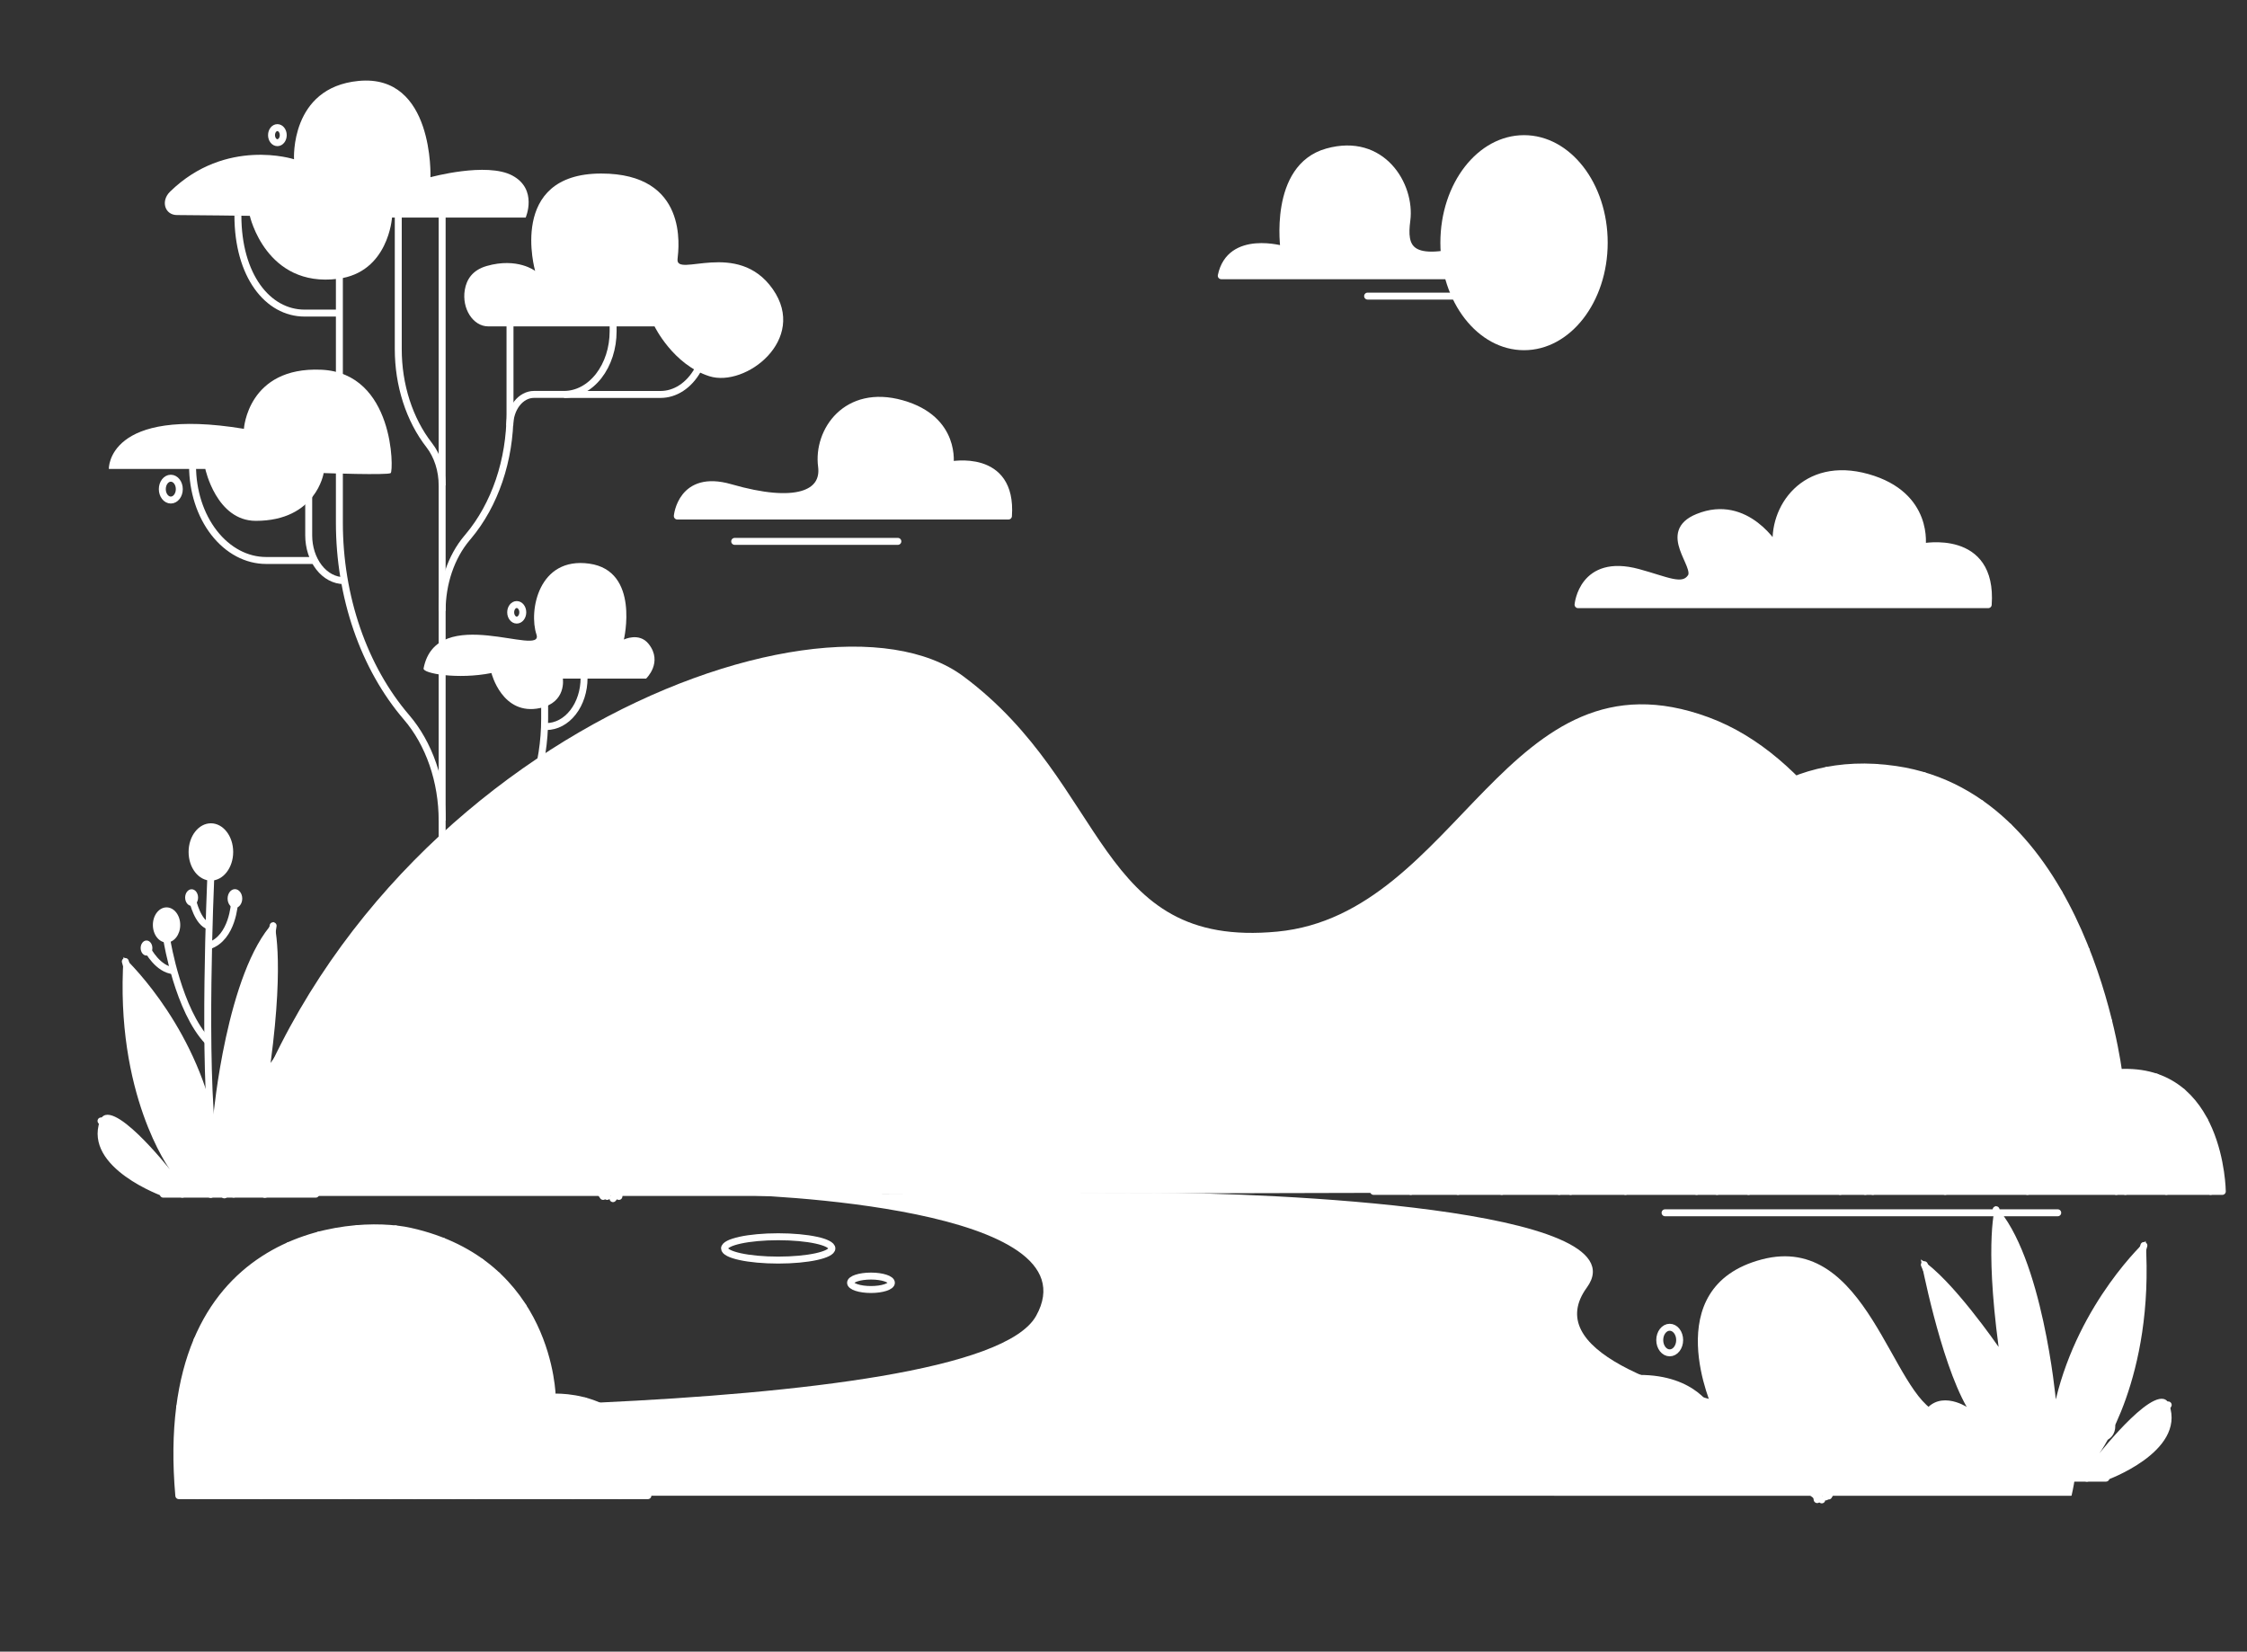 <svg width="970" height="713" viewBox="0 0 970 713" fill="none" xmlns="http://www.w3.org/2000/svg">
<rect x="0" y="0" width="970" height="713" fill="#333333" stroke="none"/>
<path d="M96.858 516.129C143.194 328.437 352.788 245.037 415.885 291.97C478.983 338.904 472.832 409.722 551.438 402.159C630.044 394.596 650.147 277.344 737.632 309.664C825.117 341.984 856.177 514.299 856.177 514.299" fill="white"/>
<path d="M190.868 93.337V512.036" stroke="white" stroke-width="3" stroke-miterlimit="10"/>
<path d="M264.676 140.587V143.027C264.676 150.25 262.444 157.176 258.47 162.284C254.496 167.391 249.107 170.26 243.487 170.26H230.517C227.749 170.26 225.093 171.674 223.135 174.19C221.177 176.707 220.077 180.12 220.077 183.678" stroke="white" stroke-width="3" stroke-miterlimit="10"/>
<path d="M243.487 170.278H285.153C288.274 170.279 291.351 169.33 294.132 167.509C296.912 165.688 299.318 163.046 301.151 159.8" stroke="white" stroke-width="3" stroke-miterlimit="10"/>
<path d="M171.928 93.318V150.73C171.925 158.417 173.101 166.03 175.388 173.133C177.676 180.236 181.03 186.69 185.259 192.126C187.037 194.412 188.448 197.125 189.411 200.112C190.373 203.099 190.868 206.3 190.868 209.533" stroke="white" stroke-width="3" stroke-miterlimit="10"/>
<path d="M220.162 140.587V178.604C220.163 188.542 218.567 198.373 215.475 207.482C212.382 216.59 207.86 224.78 202.191 231.539L201.541 232.314C198.174 236.326 195.489 241.189 193.652 246.597C191.816 252.005 190.868 257.842 190.868 263.743" stroke="white" stroke-width="3" stroke-miterlimit="10"/>
<path d="M146.506 119.862V225.629C146.506 241.457 149.084 257.109 154.075 271.579C159.065 286.049 166.358 299.016 175.483 309.646C180.328 315.289 184.2 322.174 186.85 329.857C189.5 337.54 190.869 345.851 190.868 354.255" stroke="white" stroke-width="3" stroke-miterlimit="10"/>
<path d="M102.699 92.983C102.699 119.014 115.593 135.159 131.5 135.159H146.506" stroke="white" stroke-width="3" stroke-miterlimit="10"/>
<path d="M133.266 203.946V231.124C133.266 236.301 134.866 241.265 137.714 244.925C140.562 248.585 144.424 250.642 148.452 250.642H148.675" stroke="white" stroke-width="3" stroke-miterlimit="10"/>
<path d="M135.814 241.95H114.867C106.448 241.95 98.374 237.652 92.421 230.001C86.468 222.35 83.124 211.973 83.124 201.153" stroke="white" stroke-width="3" stroke-miterlimit="10"/>
<path d="M235.116 296.99V310.304C235.115 330.059 229.009 349.003 218.141 362.971L201.564 384.251C194.718 393.055 190.871 404.991 190.868 417.437" stroke="white" stroke-width="3" stroke-miterlimit="10"/>
<path d="M252.138 292.678C252.138 298.237 250.42 303.569 247.361 307.501C244.302 311.432 240.154 313.641 235.828 313.641H235.054" stroke="white" stroke-width="3" stroke-miterlimit="10"/>
<path d="M242.975 292.952H278.899C278.899 292.952 286.326 285.962 280.023 277.991C275.937 272.825 269.322 276.082 269.322 276.082C269.322 276.082 276.36 246.397 254.392 243.317C232.425 240.236 228.192 263.773 231.585 273.91C234.978 284.047 188.4 260.016 182.853 288.548C182.43 290.72 197.64 293.428 212.147 290.537C212.147 290.537 216.793 309.182 233.151 305.651C244.631 303.199 242.975 292.952 242.975 292.952Z" fill="white"/>
<path d="M88.629 202.44H46.981C46.981 202.44 46.137 175.347 105.291 185.118C105.291 185.118 106.961 158.245 138.647 159.605C170.334 160.965 169.935 203.22 168.668 204.214C167.401 205.209 139.72 204.214 139.72 204.214C139.72 204.214 136.493 224.842 110.435 224.842C93.407 224.842 88.629 202.44 88.629 202.44Z" fill="white"/>
<path d="M282.557 140.892H210.738C204.269 140.892 199.286 133.274 200.644 125.144C201.384 120.698 203.909 116.605 210.097 114.824C223.385 111.024 231.011 116.953 231.011 116.953C231.011 116.953 218.962 74.935 259.532 74.911C297.136 74.911 293.055 106.7 292.49 111.835C291.574 120.155 318.429 103.12 333.615 124.839C348.801 146.558 321.837 167.381 306.2 162.404C290.563 157.427 282.557 140.892 282.557 140.892Z" fill="white"/>
<path d="M169.223 93.928H226.925C226.925 93.928 232.264 81.73 221.173 75.783C210.083 69.836 185.823 76.503 185.823 76.503C185.823 76.503 187.451 31.789 154.778 34.936C125.127 37.791 126.926 68.751 126.926 68.751C126.926 68.751 97.569 59.163 73.4 82.742C69.257 86.792 71.184 92.836 76.39 92.836C83.233 92.836 107.839 93.172 107.839 93.172C107.839 93.172 114.791 124.278 145.875 120.362C167.728 117.618 169.223 93.928 169.223 93.928Z" fill="white"/>
<path d="M240.754 96.557C242.195 96.557 243.364 95.055 243.364 93.202C243.364 91.35 242.195 89.848 240.754 89.848C239.312 89.848 238.144 91.35 238.144 93.202C238.144 95.055 239.312 96.557 240.754 96.557Z" stroke="white" stroke-width="3" stroke-linecap="round" stroke-linejoin="round"/>
<path d="M119.746 61.59C121.143 61.59 122.275 60.135 122.275 58.339C122.275 56.544 121.143 55.088 119.746 55.088C118.349 55.088 117.216 56.544 117.216 58.339C117.216 60.135 118.349 61.59 119.746 61.59Z" stroke="white" stroke-width="3" stroke-linecap="round" stroke-linejoin="round"/>
<path d="M73.737 215.864C75.763 215.864 77.405 213.753 77.405 211.149C77.405 208.545 75.763 206.435 73.737 206.435C71.711 206.435 70.069 208.545 70.069 211.149C70.069 213.753 71.711 215.864 73.737 215.864Z" stroke="white" stroke-width="3" stroke-linecap="round" stroke-linejoin="round"/>
<path d="M223.067 267.683C224.508 267.683 225.677 266.181 225.677 264.328C225.677 262.476 224.508 260.974 223.067 260.974C221.625 260.974 220.457 262.476 220.457 264.328C220.457 266.181 221.625 267.683 223.067 267.683Z" stroke="white" stroke-width="3" stroke-linecap="round" stroke-linejoin="round"/>
<path d="M142.904 61.59C145.698 61.59 147.963 58.679 147.963 55.088C147.963 51.497 145.698 48.587 142.904 48.587C140.11 48.587 137.845 51.497 137.845 55.088C137.845 58.679 140.11 61.59 142.904 61.59Z" stroke="white" stroke-width="3" stroke-linecap="round" stroke-linejoin="round"/>
<path d="M297.744 132.811C300.524 132.811 302.779 129.913 302.779 126.339C302.779 122.765 300.524 119.868 297.744 119.868C294.963 119.868 292.708 122.765 292.708 126.339C292.708 129.913 294.963 132.811 297.744 132.811Z" stroke="white" stroke-width="3" stroke-linecap="round" stroke-linejoin="round"/>
<path d="M158.138 195.456C160.234 195.456 161.934 193.271 161.934 190.577C161.934 187.882 160.234 185.697 158.138 185.697C156.041 185.697 154.341 187.882 154.341 190.577C154.341 193.271 156.041 195.456 158.138 195.456Z" stroke="white" stroke-width="3" stroke-linecap="round" stroke-linejoin="round"/>
<path d="M223.067 298.966C225.163 298.966 226.863 296.781 226.863 294.087C226.863 291.392 225.163 289.207 223.067 289.207C220.97 289.207 219.27 291.392 219.27 294.087C219.27 296.781 220.97 298.966 223.067 298.966Z" stroke="white" stroke-width="3" stroke-linecap="round" stroke-linejoin="round"/>
<path d="M156.083 48.995C157.06 48.995 157.853 47.977 157.853 46.72C157.853 45.464 157.06 44.445 156.083 44.445C155.105 44.445 154.312 45.464 154.312 46.72C154.312 47.977 155.105 48.995 156.083 48.995Z" stroke="white" stroke-width="3" stroke-linecap="round" stroke-linejoin="round"/>
<path d="M287.094 112.067C288.103 112.067 288.921 111.016 288.921 109.719C288.921 108.422 288.103 107.371 287.094 107.371C286.085 107.371 285.267 108.422 285.267 109.719C285.267 111.016 286.085 112.067 287.094 112.067Z" stroke="white" stroke-width="3" stroke-linecap="round" stroke-linejoin="round"/>
<path d="M146.506 194.547C147.515 194.547 148.333 193.496 148.333 192.199C148.333 190.902 147.515 189.851 146.506 189.851C145.497 189.851 144.679 190.902 144.679 192.199C144.679 193.496 145.497 194.547 146.506 194.547Z" stroke="white" stroke-width="3" stroke-linecap="round" stroke-linejoin="round"/>
<path d="M65.181 197.804C66.19 197.804 67.008 196.753 67.008 195.456C67.008 194.159 66.19 193.108 65.181 193.108C64.172 193.108 63.354 194.159 63.354 195.456C63.354 196.753 64.172 197.804 65.181 197.804Z" stroke="white" stroke-width="3" stroke-linecap="round" stroke-linejoin="round"/>
<path d="M312.26 515.617C328.395 515.617 473.454 521.198 447.263 568.07C421.072 614.943 89.673 607.715 89.673 607.715V645.671H894.071L884.105 628.141C884.105 628.141 646.531 608.703 685.032 555.798C710.217 521.198 543.983 514.934 500.661 514.934C457.338 514.934 312.26 515.617 312.26 515.617Z" fill="white"/>
<path d="M335.941 543.96C348.739 543.96 359.114 541.704 359.114 538.922C359.114 536.139 348.739 533.884 335.941 533.884C323.143 533.884 312.768 536.139 312.768 538.922C312.768 541.704 323.143 543.96 335.941 543.96Z" stroke="white" stroke-width="3" stroke-linecap="round" stroke-linejoin="round"/>
<path d="M375.989 556.665C380.859 556.665 384.806 555.365 384.806 553.761C384.806 552.158 380.859 550.858 375.989 550.858C371.119 550.858 367.172 552.158 367.172 553.761C367.172 555.365 371.119 556.665 375.989 556.665Z" stroke="white" stroke-width="3" stroke-linecap="round" stroke-linejoin="round"/>
<path d="M718.787 523.54H888.295" stroke="white" stroke-width="3" stroke-linecap="round" stroke-linejoin="round"/>
<path d="M657.906 151.176C677.851 151.176 694.02 130.395 694.02 104.76C694.02 79.126 677.851 58.345 657.906 58.345C637.961 58.345 621.792 79.126 621.792 104.76C621.792 130.395 637.961 151.176 657.906 151.176Z" fill="white"/>
<path d="M707.132 247.098C683.024 240.59 681.226 261.023 681.226 261.023H858.293C860.472 229.813 829.749 236.095 829.749 236.095C829.749 236.095 833.327 213.717 806.172 206.093C779.018 198.469 764.658 219.511 766.917 236.772C766.917 236.772 754.184 214.644 732.938 223.275C716.604 229.91 733.365 244.134 729.93 249.172C726.394 254.338 719.375 250.404 707.132 247.098Z" fill="white" stroke="white" stroke-width="3" stroke-linecap="round" stroke-linejoin="round"/>
<path d="M435.333 222.762H292.386C292.386 222.762 294.042 204.343 315.264 210.466C343.785 218.694 356.19 213.125 354.653 201.317C352.66 186.069 365.335 167.503 389.296 174.237C413.256 180.97 410.115 200.726 410.115 200.726C410.115 200.726 437.255 195.175 435.333 222.762Z" fill="white" stroke="white" stroke-width="3" stroke-linecap="round" stroke-linejoin="round"/>
<path d="M317.153 233.704H387.592" stroke="white" stroke-width="3" stroke-linecap="round" stroke-linejoin="round"/>
<path d="M527.203 119.026H658.826C658.826 119.026 657.185 100.729 636.114 106.828C607.792 114.995 605.785 106.828 607.318 95.118C609.297 79.991 596.707 58.894 572.903 65.573C549.099 72.251 554.286 107.773 554.286 107.773C554.286 107.773 531.032 100.741 527.203 119.026Z" fill="white" stroke="white" stroke-width="3" stroke-linecap="round" stroke-linejoin="round"/>
<path d="M590.376 127.822H660.815" stroke="white" stroke-width="3" stroke-linecap="round" stroke-linejoin="round"/>
<path d="M959.341 514.311C959.341 514.311 958.867 460.455 914.614 462.999C914.614 462.999 900.24 344.234 818.416 332.17C718.891 317.495 699.415 459.034 699.415 459.034C699.415 459.034 605.064 422.811 592.958 514.311H959.341Z" fill="white"/>
<path d="M959.341 514.311C959.341 514.311 958.867 460.455 914.614 462.999C914.614 462.999 900.24 344.234 818.416 332.17C718.891 317.495 699.415 459.034 699.415 459.034C699.415 459.034 605.064 422.811 592.958 514.311H959.341Z" stroke="white" stroke-width="3" stroke-linecap="round" stroke-linejoin="round"/>
<path d="M809.993 331.286C809.993 331.286 778.25 439.852 805.2 514.311" stroke="white" stroke-width="3" stroke-linecap="round" stroke-linejoin="round"/>
<path d="M830.479 334.848C830.479 334.848 821.89 418.987 794.887 460.669" stroke="white" stroke-width="3" stroke-linecap="round" stroke-linejoin="round"/>
<path d="M788.808 332.524C788.808 332.524 780.508 378.311 796.254 405.849" stroke="white" stroke-width="3" stroke-linecap="round" stroke-linejoin="round"/>
<path d="M855.119 346.863C855.119 346.863 840.032 397.981 816.679 407.429" stroke="white" stroke-width="3" stroke-linecap="round" stroke-linejoin="round"/>
<path d="M888.85 385.538C888.85 385.538 817.045 428.233 808.479 514.311" stroke="white" stroke-width="3" stroke-linecap="round" stroke-linejoin="round"/>
<path d="M867.144 356.896C867.144 356.896 855.797 375.694 860.595 408.423" stroke="white" stroke-width="3" stroke-linecap="round" stroke-linejoin="round"/>
<path d="M822.322 462.785C838.931 430.795 894.763 439.608 900.624 410.277" stroke="white" stroke-width="3" stroke-linecap="round" stroke-linejoin="round"/>
<path d="M910.315 441.017C910.315 441.017 893.577 448.861 870.167 434.003" stroke="white" stroke-width="3" stroke-linecap="round" stroke-linejoin="round"/>
<path d="M914.614 462.999C907.458 463.493 878.495 477.088 875.226 514.311" stroke="white" stroke-width="3" stroke-linecap="round" stroke-linejoin="round"/>
<path d="M930.797 464.963C930.797 464.963 915.013 476.441 917.509 514.311" stroke="white" stroke-width="3" stroke-linecap="round" stroke-linejoin="round"/>
<path d="M942.001 471.33C942.001 471.33 938.147 500.728 917.257 507.523" stroke="white" stroke-width="3" stroke-linecap="round" stroke-linejoin="round"/>
<path d="M910.315 464.054C910.315 464.054 910.789 485.547 918.468 491.055" stroke="white" stroke-width="3" stroke-linecap="round" stroke-linejoin="round"/>
<path d="M883.943 486.719C883.943 486.719 907.097 482.278 913.575 514.324" stroke="white" stroke-width="3" stroke-linecap="round" stroke-linejoin="round"/>
<path d="M879.497 495.697C879.497 495.697 891.992 499.85 900.605 491.055" stroke="white" stroke-width="3" stroke-linecap="round" stroke-linejoin="round"/>
<path d="M951.653 483.669C951.653 483.669 934.408 489.384 935.162 514.305C935.162 514.305 936.928 499.417 945.74 499.094C954.553 498.771 954.283 514.305 954.283 514.305" stroke="white" stroke-width="3" stroke-linecap="round" stroke-linejoin="round"/>
<path d="M794.351 440.181C794.351 408.423 747.773 385.538 752.438 349.956" stroke="white" stroke-width="3" stroke-linecap="round" stroke-linejoin="round"/>
<path d="M722.137 389.076C722.137 389.076 735.568 405.05 764.99 387.655" stroke="white" stroke-width="3" stroke-linecap="round" stroke-linejoin="round"/>
<path d="M767.32 339.995C767.32 339.995 781.913 342.887 788.429 382.66" stroke="white" stroke-width="3" stroke-linecap="round" stroke-linejoin="round"/>
<path d="M712.604 410.277C712.604 410.277 748.779 431.765 741.224 514.311" stroke="white" stroke-width="3" stroke-linecap="round" stroke-linejoin="round"/>
<path d="M748.528 395.065C748.528 395.065 760.197 447.616 741.267 472.873" stroke="white" stroke-width="3" stroke-linecap="round" stroke-linejoin="round"/>
<path d="M707.792 424.031C707.792 424.031 711.536 437.693 729.906 431.655" stroke="white" stroke-width="3" stroke-linecap="round" stroke-linejoin="round"/>
<path d="M754.825 514.311C754.825 514.311 750.293 481.296 771.952 481.296C793.611 481.296 794.351 514.311 794.351 514.311" stroke="white" stroke-width="3" stroke-linecap="round" stroke-linejoin="round"/>
<path d="M752.087 434.003C759.362 435.326 791.418 447.135 798.309 488.658" stroke="white" stroke-width="3" stroke-linecap="round" stroke-linejoin="round"/>
<path d="M699.416 459.065C707.792 462.785 729.389 481.943 732.412 514.311" stroke="white" stroke-width="3" stroke-linecap="round" stroke-linejoin="round"/>
<path d="M701.684 514.311C701.684 514.311 693.816 480.985 700.142 454.667" stroke="white" stroke-width="3" stroke-linecap="round" stroke-linejoin="round"/>
<path d="M666.918 452.258C666.918 452.258 683.798 462.517 678.008 514.311" stroke="white" stroke-width="3" stroke-linecap="round" stroke-linejoin="round"/>
<path d="M687.604 455.552C687.604 455.552 689.241 481.693 679.218 489.427" stroke="white" stroke-width="3" stroke-linecap="round" stroke-linejoin="round"/>
<path d="M839.705 514.311C839.956 505.248 846.904 464.408 900.605 469.128" stroke="white" stroke-width="3" stroke-linecap="round" stroke-linejoin="round"/>
<path d="M636.446 455.552C636.446 455.552 649.834 484.73 673.993 462.297" stroke="white" stroke-width="3" stroke-linecap="round" stroke-linejoin="round"/>
<path d="M648.286 514.311C648.286 514.311 639.972 503.632 625.365 505.571C610.758 507.511 608.993 514.311 608.993 514.311" stroke="white" stroke-width="3" stroke-linecap="round" stroke-linejoin="round"/>
<path d="M673.068 514.311C673.068 514.311 669.191 490.573 649.544 493.867C629.897 497.16 629.394 514.311 629.394 514.311" stroke="white" stroke-width="3" stroke-linecap="round" stroke-linejoin="round"/>
<path d="M77.187 645.652H279.691C280.697 600.115 238.405 603.135 238.405 603.135C238.405 603.135 237.721 544.942 176.949 531.487C151.579 525.876 67.112 531.408 77.187 645.652Z" fill="white"/>
<path d="M77.187 645.652H279.691C280.697 600.115 238.405 603.135 238.405 603.135C238.405 603.135 237.721 544.942 176.949 531.487C151.579 525.876 67.112 531.408 77.187 645.652Z" stroke="white" stroke-width="3" stroke-linecap="round" stroke-linejoin="round"/>
<path d="M170.728 530.499C170.728 530.499 150.321 583.818 168.45 645.652" stroke="white" stroke-width="3" stroke-linecap="round" stroke-linejoin="round"/>
<path d="M154.341 530.346C154.341 530.346 151.057 559.934 161.64 575.438" stroke="white" stroke-width="3" stroke-linecap="round" stroke-linejoin="round"/>
<path d="M191.21 535.848C191.21 535.848 182.615 579.677 161.175 601.994" stroke="white" stroke-width="3" stroke-linecap="round" stroke-linejoin="round"/>
<path d="M207.644 544.808C207.644 544.808 190.854 571.748 179.023 573.736" stroke="white" stroke-width="3" stroke-linecap="round" stroke-linejoin="round"/>
<path d="M124.743 537.696C124.743 537.696 129.901 591.137 161.64 609.008" stroke="white" stroke-width="3" stroke-linecap="round" stroke-linejoin="round"/>
<path d="M85.103 578.481C85.103 578.481 108.166 550.486 136.294 578.481" stroke="white" stroke-width="3" stroke-linecap="round" stroke-linejoin="round"/>
<path d="M165.531 634.375C165.531 596.95 225.582 593.254 225.853 564.099" stroke="white" stroke-width="3" stroke-linecap="round" stroke-linejoin="round"/>
<path d="M214.662 550.59C214.662 550.59 205.484 561.434 212.664 585.093" stroke="white" stroke-width="3" stroke-linecap="round" stroke-linejoin="round"/>
<path d="M238.386 603.135C233.165 603.568 205.978 617.163 205.475 645.652" stroke="white" stroke-width="3" stroke-linecap="round" stroke-linejoin="round"/>
<path d="M247.284 645.652C245.015 640.773 228.524 595.907 184.884 603.135" stroke="white" stroke-width="3" stroke-linecap="round" stroke-linejoin="round"/>
<path d="M252.437 604.769C252.437 604.769 252.656 626.885 238.385 628.66" stroke="white" stroke-width="3" stroke-linecap="round" stroke-linejoin="round"/>
<path d="M201.949 603.135C201.949 603.135 196.971 614.607 207.644 632.881" stroke="white" stroke-width="3" stroke-linecap="round" stroke-linejoin="round"/>
<path d="M179.023 645.652C179.023 645.652 179.023 634.106 187.09 634.375C195.158 634.643 195.699 645.652 195.699 645.652" stroke="white" stroke-width="3" stroke-linecap="round" stroke-linejoin="round"/>
<path d="M153.862 645.652C153.862 645.652 145.794 607.319 116.818 609.008C87.841 610.698 85.103 645.652 85.103 645.652" stroke="white" stroke-width="3" stroke-linecap="round" stroke-linejoin="round"/>
<path d="M146.786 645.652C146.786 645.652 142.99 628.05 127.899 627.3C112.808 626.55 112.784 645.652 112.784 645.652" stroke="white" stroke-width="3" stroke-linecap="round" stroke-linejoin="round"/>
<path d="M118.165 567.094C118.165 567.094 112.034 593.693 125.635 609.789" stroke="white" stroke-width="3" stroke-linecap="round" stroke-linejoin="round"/>
<path d="M107.512 566.204C107.512 566.204 103.582 601.219 77.581 607.41" stroke="white" stroke-width="3" stroke-linecap="round" stroke-linejoin="round"/>
<path d="M137.646 533.182C137.646 533.182 143.194 552.895 128.715 558.116" stroke="white" stroke-width="3" stroke-linecap="round" stroke-linejoin="round"/>
<path d="M274.713 621.603C274.713 621.603 263.153 622.664 267.433 645.652" stroke="white" stroke-width="3" stroke-linecap="round" stroke-linejoin="round"/>
<path d="M136.293 516.263C136.293 516.263 163.495 506.34 183.982 482.169C201.488 461.51 215.55 436.424 237.712 436.845C259.874 437.266 262.564 466.628 262.564 466.628C262.564 466.628 272.971 442.03 302.19 451.52C331.409 461.01 314.282 490.47 327.712 491.397C341.142 492.324 380.772 465.335 380.772 516.263H136.293Z" fill="white"/>
<path d="M264.619 517.434C309.997 464.054 302.874 414.522 302.874 414.522C253.994 446.281 262.09 516.477 262.09 516.477" stroke="white" stroke-width="3" stroke-linecap="round" stroke-linejoin="round"/>
<path d="M267.177 516.477C267.177 516.477 273.93 477.003 245.219 464.7C216.508 452.398 260.353 516.477 260.353 516.477" stroke="white" stroke-width="3" stroke-linecap="round" stroke-linejoin="round"/>
<path d="M333.853 478.973C335.879 478.973 337.521 476.862 337.521 474.258C337.521 471.654 335.879 469.543 333.853 469.543C331.827 469.543 330.184 471.654 330.184 474.258C330.184 476.862 331.827 478.973 333.853 478.973Z" stroke="white" stroke-width="3" stroke-linecap="round" stroke-linejoin="round"/>
<path d="M90.959 379.5C90.959 379.5 87.404 459.912 92.131 494.526" stroke="white" stroke-width="3" stroke-miterlimit="10"/>
<path d="M101.228 389.692C101.228 389.692 100.531 404.781 90.314 408.234" stroke="white" stroke-width="3" stroke-miterlimit="10"/>
<path d="M72.133 406.337C72.133 406.337 76.978 436.095 89.692 449.513" stroke="white" stroke-width="3" stroke-miterlimit="10"/>
<path d="M63.757 410.002C63.757 410.002 68.175 418.584 75.033 419.042" stroke="white" stroke-width="3" stroke-miterlimit="10"/>
<path d="M83.224 388.893C83.224 388.893 85.345 398.444 90.275 399.78" stroke="white" stroke-width="3" stroke-miterlimit="10"/>
<path d="M91.04 380.147C96.355 380.147 100.664 374.609 100.664 367.777C100.664 360.946 96.355 355.408 91.04 355.408C85.724 355.408 81.415 360.946 81.415 367.777C81.415 374.609 85.724 380.147 91.04 380.147Z" fill="white"/>
<path d="M101.413 391.955C103.159 391.955 104.574 390.136 104.574 387.893C104.574 385.649 103.159 383.831 101.413 383.831C99.668 383.831 98.253 385.649 98.253 387.893C98.253 390.136 99.668 391.955 101.413 391.955Z" fill="white"/>
<path d="M82.716 391.052C84.257 391.052 85.506 389.446 85.506 387.466C85.506 385.485 84.257 383.879 82.716 383.879C81.175 383.879 79.925 385.485 79.925 387.466C79.925 389.446 81.175 391.052 82.716 391.052Z" fill="white"/>
<path d="M63.249 412.503C64.646 412.503 65.779 411.048 65.779 409.252C65.779 407.457 64.646 406.001 63.249 406.001C61.852 406.001 60.72 407.457 60.72 409.252C60.72 411.048 61.852 412.503 63.249 412.503Z" fill="white"/>
<path d="M71.901 406.874C75.161 406.874 77.804 403.477 77.804 399.286C77.804 395.096 75.161 391.699 71.901 391.699C68.64 391.699 65.997 395.096 65.997 399.286C65.997 403.477 68.64 406.874 71.901 406.874Z" fill="white"/>
<path d="M70.472 516.477C70.472 516.477 36.01 504.309 43.104 483.889C47.299 471.806 73.324 504.821 73.324 504.821C73.324 504.821 49.482 472.495 53.345 413.119C53.345 413.119 81.942 439.218 92.131 481.516C92.131 481.516 97.826 419.578 118.161 397.999C118.161 397.999 123.03 412.241 116.818 458.857C116.818 458.857 137.3 429.075 150.397 421.091C150.397 421.091 142.169 464.469 130.585 484.755C130.585 484.755 144.185 475.905 150.397 489.5C156.609 503.095 136.294 515.617 136.294 515.617L70.472 516.477Z" fill="white"/>
<path d="M54.1 415.071C54.1 415.071 76.513 495.331 90.954 515.617" stroke="white" stroke-width="3" stroke-linecap="round" stroke-linejoin="round"/>
<path d="M117.904 399.628C117.904 399.628 102.424 503.589 96.858 515.806" stroke="white" stroke-width="3" stroke-linecap="round" stroke-linejoin="round"/>
<path d="M148.879 423.366C148.879 423.366 117.15 497.441 100.863 515.464" stroke="white" stroke-width="3" stroke-linecap="round" stroke-linejoin="round"/>
<path d="M149.33 487.493C149.33 487.493 128.924 511.115 114.298 515.58" stroke="white" stroke-width="3" stroke-linecap="round" stroke-linejoin="round"/>
<path d="M43.607 483.889C43.607 483.889 61.066 509.676 78.725 515.501" stroke="white" stroke-width="3" stroke-linecap="round" stroke-linejoin="round"/>
<path d="M70.472 515.501H136.294" stroke="white" stroke-width="3" stroke-linecap="round" stroke-linejoin="round"/>
<path d="M909.119 639.071C909.119 639.071 943.581 626.873 936.486 606.483C932.291 594.4 906.262 627.416 906.262 627.416C906.262 627.416 930.108 595.09 926.245 535.714C926.245 535.714 897.644 561.812 887.46 604.11C887.46 604.11 881.765 542.173 861.43 520.594C861.43 520.594 856.561 534.835 862.773 581.452C862.773 581.452 842.291 551.669 829.193 543.685C829.193 543.685 837.422 587.063 849.006 607.349C849.006 607.349 835.405 598.499 829.193 612.094C822.981 625.689 843.297 638.211 843.297 638.211L909.119 639.071Z" fill="white"/>
<path d="M925.486 537.665C925.486 537.665 903.073 617.925 888.632 638.211" stroke="white" stroke-width="3" stroke-linecap="round" stroke-linejoin="round"/>
<path d="M861.687 522.222C861.687 522.222 877.162 626.183 882.728 638.4" stroke="white" stroke-width="3" stroke-linecap="round" stroke-linejoin="round"/>
<path d="M830.712 545.96C830.712 545.96 862.441 620.036 878.728 638.059" stroke="white" stroke-width="3" stroke-linecap="round" stroke-linejoin="round"/>
<path d="M830.261 610.088C830.261 610.088 850.667 633.71 865.293 638.144" stroke="white" stroke-width="3" stroke-linecap="round" stroke-linejoin="round"/>
<path d="M935.984 606.483C935.984 606.483 918.52 632.271 900.866 638.095" stroke="white" stroke-width="3" stroke-linecap="round" stroke-linejoin="round"/>
<path d="M909.119 638.095H843.297" stroke="white" stroke-width="3" stroke-linecap="round" stroke-linejoin="round"/>
<path d="M670.871 645.652C670.871 645.652 671.82 593.736 707.379 593.534C732.568 593.388 739.606 608.74 739.606 608.74C739.606 608.74 714.929 555.676 760.525 543.679C806.12 531.682 816.66 602.97 837.128 610.039C857.743 617.163 906.931 590.186 894.265 645.652H670.871Z" fill="white"/>
<path d="M786.436 647.476C745.97 619.017 751.048 568.851 751.048 568.851C791.665 584.989 788.149 646.195 788.149 646.195" stroke="white" stroke-width="3" stroke-linecap="round" stroke-linejoin="round"/>
<path d="M784.447 647.36C784.447 647.36 777.941 618.011 800.834 604.611C821.486 592.522 789.416 645.793 789.416 645.793" stroke="white" stroke-width="3" stroke-linecap="round" stroke-linejoin="round"/>
<path d="M720.79 584.007C723.164 584.007 725.089 581.533 725.089 578.481C725.089 575.43 723.164 572.956 720.79 572.956C718.415 572.956 716.49 575.43 716.49 578.481C716.49 581.533 718.415 584.007 720.79 584.007Z" stroke="white" stroke-width="3" stroke-linecap="round" stroke-linejoin="round"/>
<path d="M907.97 620.401C909.996 620.401 911.639 618.291 911.639 615.687C911.639 613.083 909.996 610.972 907.97 610.972C905.944 610.972 904.302 613.083 904.302 615.687C904.302 618.291 905.944 620.401 907.97 620.401Z" stroke="white" stroke-width="3" stroke-linecap="round" stroke-linejoin="round"/>
<path d="M692.772 622.158C695.552 622.158 697.807 619.261 697.807 615.687C697.807 612.113 695.552 609.216 692.772 609.216C689.991 609.216 687.737 612.113 687.737 615.687C687.737 619.261 689.991 622.158 692.772 622.158Z" stroke="white" stroke-width="3" stroke-linecap="round" stroke-linejoin="round"/>
</svg>
